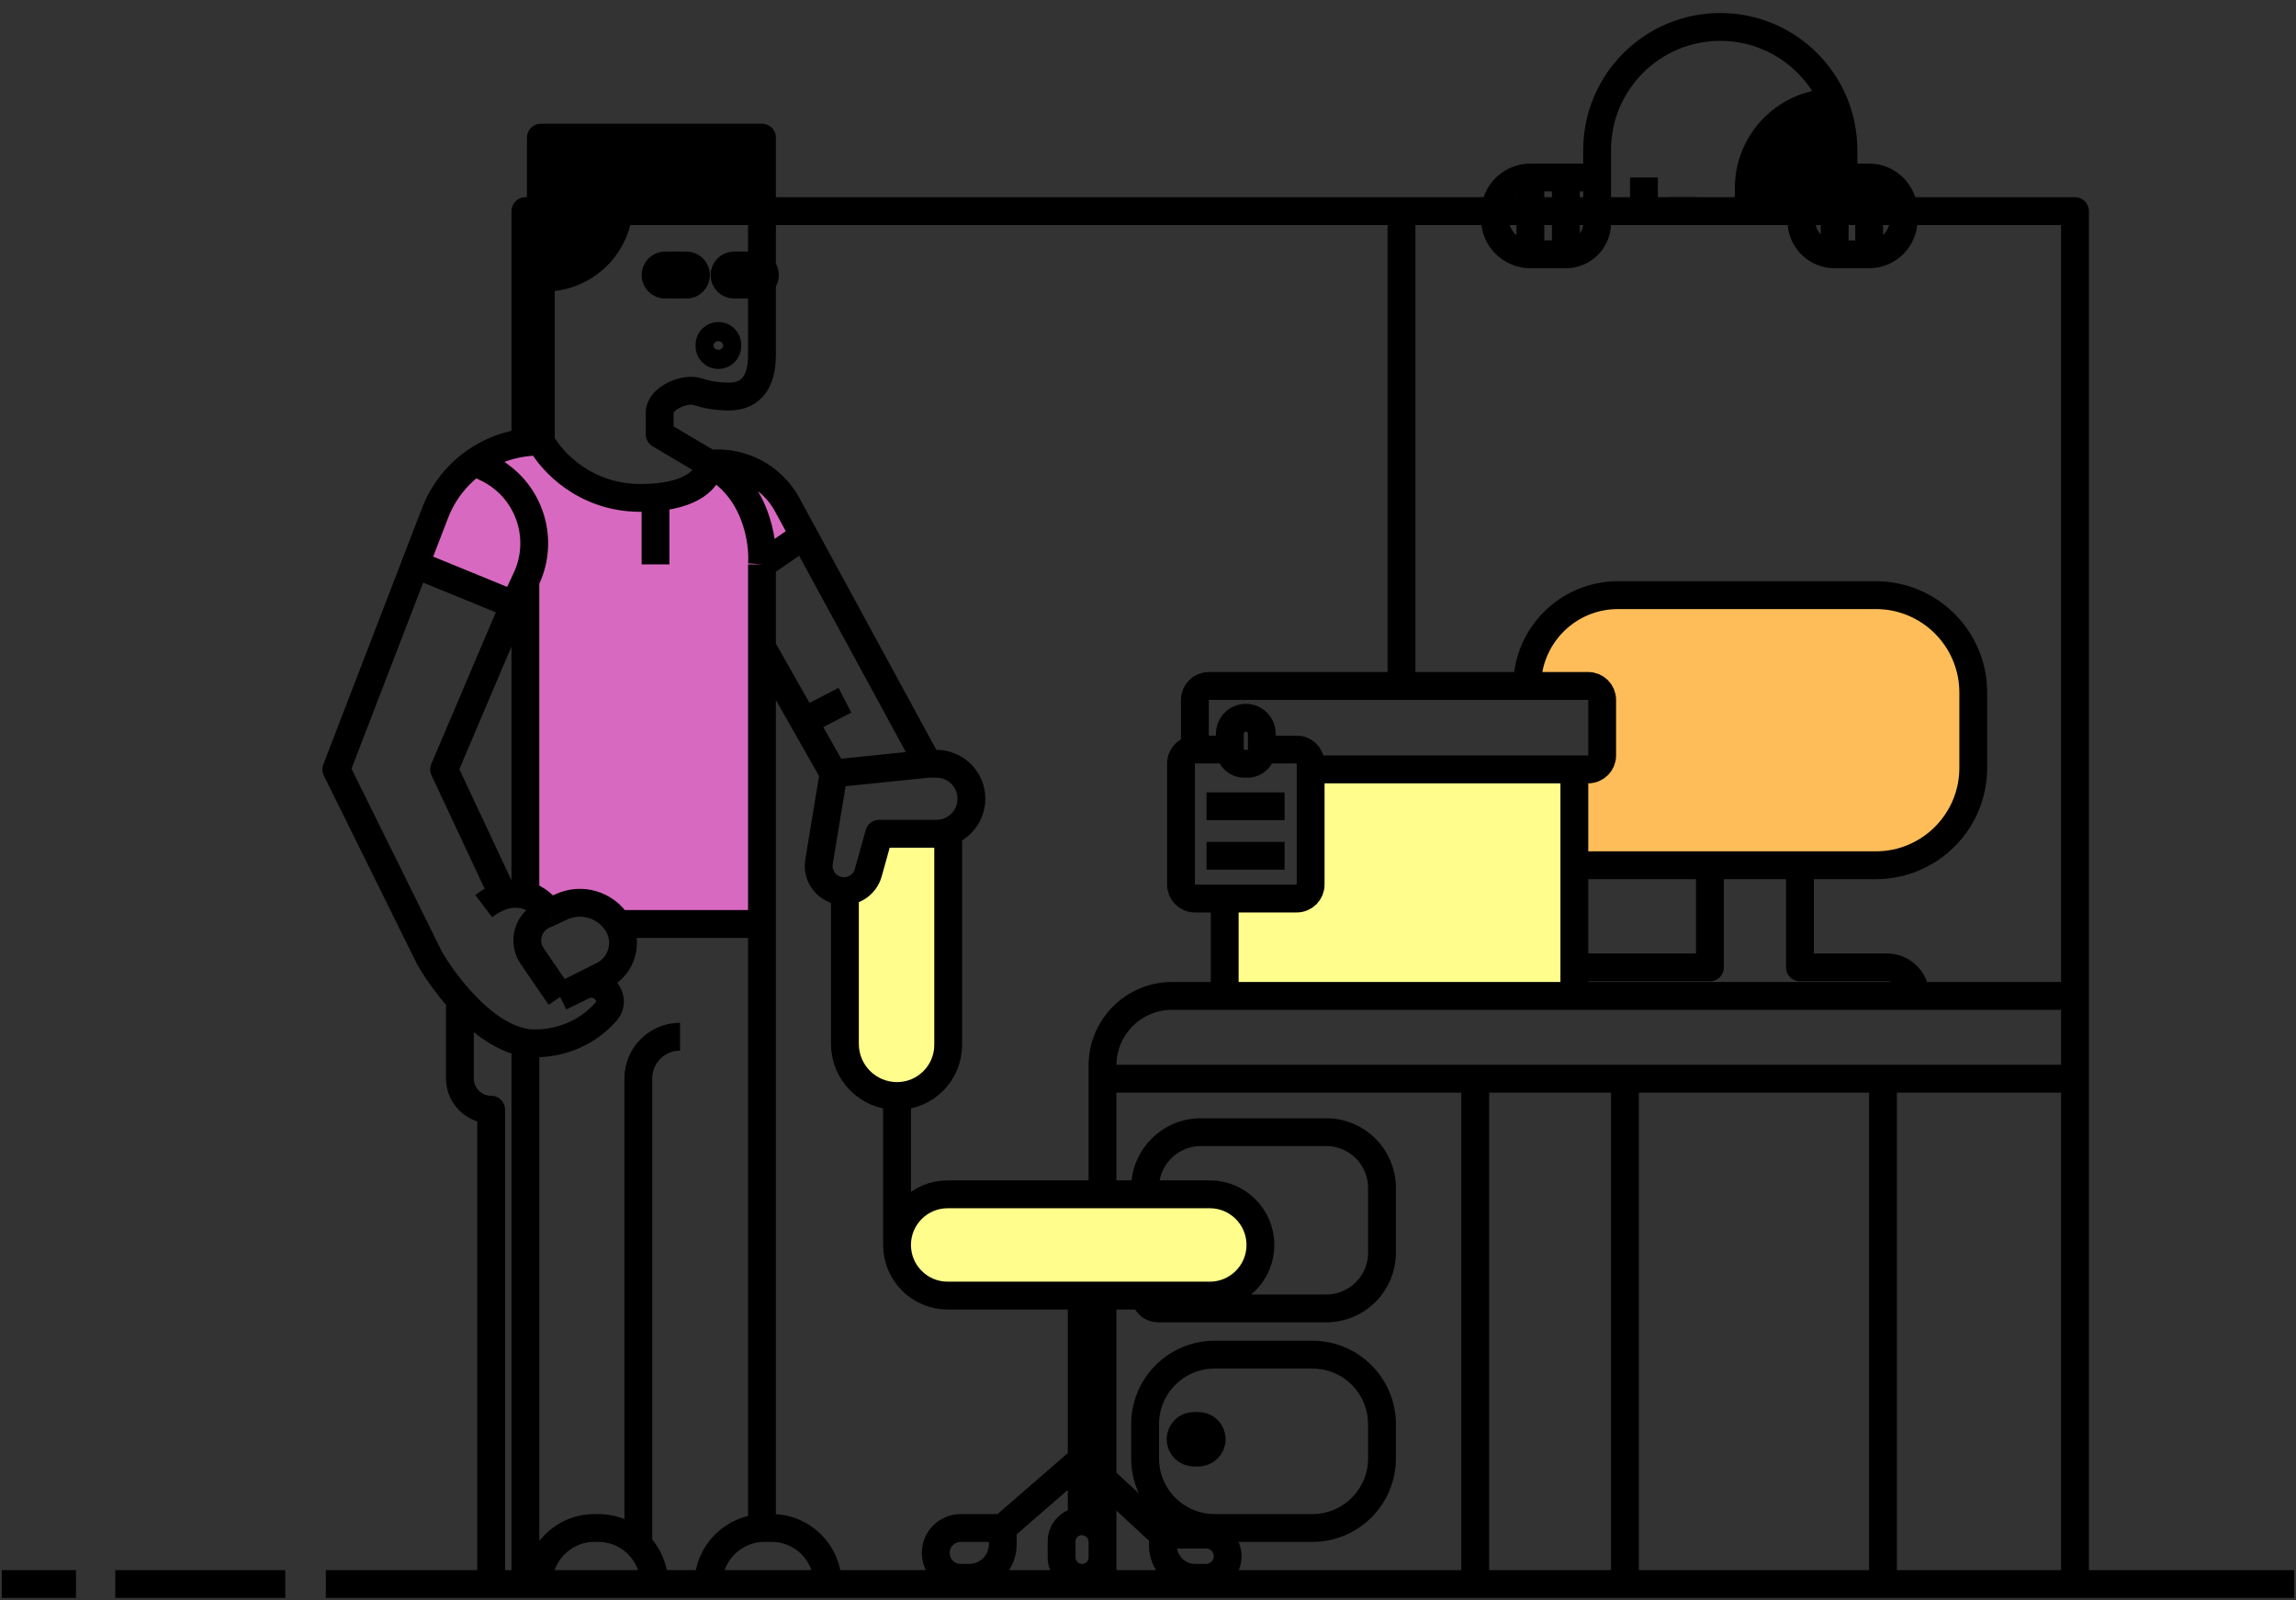 <svg width="165" height="115" viewBox="0 0 165 115" fill="none" xmlns="http://www.w3.org/2000/svg">
<rect x="0" y="0" width="165" height="115" fill="#333333" stroke="none"/>
<path d="M33.589 32.954C31.955 33.771 30.433 38.308 29.875 40.474L36.944 43.544L37.891 41.933L37.607 64.194L39.501 65.52L40.259 65.141C42.154 64.307 43.764 65.678 44.332 66.467H54.758V40.474L57.775 38.432L55.965 34.997C54.442 33.474 52.081 33.341 51.09 33.465C50.023 35.739 48.12 35.647 46.959 35.647C42.02 35.647 39.361 33.109 38.649 31.84C37.09 31.246 34.626 32.335 33.589 32.954Z" fill="#D869C0"/>
<path d="M109.781 48.101C109.61 45.246 111.878 42.837 114.738 42.837H134.66C138.526 42.837 141.66 45.971 141.66 49.837V55.184C141.66 59.05 138.526 62.184 134.66 62.184H113.185V56.281C113.185 55.733 113.629 55.288 114.177 55.288C114.725 55.288 115.17 54.844 115.17 54.296V50.736C115.17 50.017 114.587 49.435 113.869 49.435H111.198C110.447 49.435 109.827 48.85 109.781 48.101Z" fill="#FFBD59"/>
<path d="M129.568 15.096H125.761V13.256C125.761 10.02 128.385 7.396 131.621 7.396C132.682 8.183 132.605 11.289 132.434 12.743C129.73 12.743 129.397 14.311 129.568 15.096Z" fill="black"/>
<path d="M38.979 19.978V10.066H54.684V15.022H44.234C44.234 17.759 42.015 19.978 39.278 19.978H38.979Z" fill="black"/>
<path d="M94.206 55.52H113.178V71.551H88.135V64.247H94.206V55.52Z" fill="#FFFD8C"/>
<path d="M64.542 89.332C64.542 87.398 66.109 85.831 68.043 85.831L86.979 85.831C88.912 85.831 90.48 87.398 90.48 89.332C90.48 91.266 88.912 92.833 86.979 92.833H68.043C66.109 92.833 64.542 91.266 64.542 89.332Z" fill="#FFFD8C"/>
<path d="M63.352 59.898L68.142 59.898V75.287C68.142 77.292 66.516 78.918 64.511 78.918C62.506 78.918 60.88 77.292 60.88 75.287V64.048L62.246 63.107L63.352 59.898Z" fill="#FFFD8C"/>
<path d="M149.117 113.823V77.513M149.117 113.823H135.319M149.117 113.823H164.873M37.757 113.823H35.296M37.757 113.823H38.69M37.757 113.823V74.921M100.718 15.169H37.757V31.739M100.718 15.169V49.291M100.718 15.169H114.775M100.718 49.291H86.87C86.318 49.291 85.87 49.739 85.87 50.291V53.86M100.718 49.291H109.749M113.139 55.287H114.138C114.69 55.287 115.138 54.84 115.138 54.287V50.291C115.138 49.739 114.69 49.291 114.138 49.291H109.749M113.139 55.287H94.188M113.139 55.287V62.174M113.139 71.563H88.012M113.139 71.563V69.513M113.139 71.563H137.655M88.012 71.563V64.567M88.012 71.563H84.23C81.469 71.563 79.23 73.802 79.23 76.563V77.513M88.012 64.567H93.188C93.74 64.567 94.188 64.12 94.188 63.567V55.287M88.012 64.567H85.871C85.319 64.567 84.871 64.12 84.871 63.567V54.859C84.871 54.307 85.318 53.86 85.87 53.86V53.86M85.87 53.86H88.382M94.188 55.287V54.86C94.188 54.307 93.74 53.86 93.188 53.86H90.68M86.707 57.942H92.315M86.707 61.495H92.315M88.382 53.86V52.725C88.382 52.091 88.896 51.577 89.531 51.577V51.577C90.165 51.577 90.68 52.091 90.68 52.725V53.86M88.382 53.86V53.86C88.382 54.424 88.84 54.882 89.405 54.882H89.657C90.222 54.882 90.68 54.424 90.68 53.86V53.86M109.749 49.291V49.291C109.749 45.687 112.67 42.766 116.274 42.766H134.807C138.673 42.766 141.807 45.9 141.807 49.766V55.174C141.807 59.04 138.673 62.174 134.807 62.174H129.351M113.139 62.174H122.881M113.139 62.174V69.513M122.881 62.174V69.513H113.139M122.881 62.174H129.351M137.655 71.563V71.563C137.655 70.431 136.737 69.513 135.605 69.513H129.351V62.174M137.655 71.563H149.117M149.117 71.563V15.169H132.477M149.117 71.563V77.513M79.23 77.513H106.015M79.23 77.513V85.821M149.117 77.513H135.319M79.23 113.823H106.015M79.23 113.823H59.486M79.23 113.823V93.098M106.015 113.823V77.513M106.015 113.823H116.775M106.015 77.513H116.775M116.775 77.513V113.823M116.775 77.513H135.319M116.775 113.823H135.319M135.319 113.823V77.513M114.775 15.169H118.142M114.775 15.169V12.756M114.775 15.169V16.029C114.775 17.269 113.77 18.274 112.53 18.274V18.274M132.477 15.169V10.787C132.477 5.899 128.514 1.936 123.626 1.936V1.936C118.738 1.936 114.775 5.899 114.775 10.787V12.756M132.477 15.169H125.673M131.847 7.354V7.354C128.437 7.354 125.673 10.118 125.673 13.527V15.169M125.673 15.169H120.901M77.736 93.098H68.103C66.094 93.098 64.465 91.469 64.465 89.46V89.46M77.736 93.098V104.871M77.736 93.098H79.23M77.736 104.871L72.063 109.797M77.736 104.871V109.313M77.736 104.871L83.569 110.276M72.063 109.797H69.039C68.049 109.797 67.247 110.599 67.247 111.588V111.588C67.247 112.577 68.049 113.38 69.039 113.38H69.655C70.985 113.38 72.063 112.301 72.063 110.972V109.797ZM77.736 109.313V109.313C76.938 109.313 76.291 109.96 76.291 110.757V111.91C76.291 112.722 76.949 113.38 77.76 113.38V113.38C78.572 113.38 79.23 112.722 79.23 111.91V110.807C79.23 109.982 78.561 109.313 77.736 109.313V109.313ZM83.569 110.276V111.052C83.569 112.337 84.611 113.38 85.896 113.38H86.672C87.529 113.38 88.224 112.685 88.224 111.828V111.828C88.224 110.971 87.529 110.276 86.672 110.276H83.569ZM64.465 89.46V89.46C64.465 87.45 66.094 85.821 68.103 85.821H79.23M64.465 89.46V78.757M64.465 78.757V78.757C62.396 78.757 60.719 77.08 60.719 75.011V64.094M64.465 78.757V78.757C66.495 78.757 68.141 77.111 68.141 75.081V59.912M38.867 31.739C39.574 33.086 41.992 35.778 46.018 35.778C46.41 35.778 46.773 35.763 47.109 35.734M38.867 31.739V19.954M38.867 31.739H38.731C35.422 31.739 32.455 33.776 31.265 36.864L29.844 40.553M50.984 33.328L47.408 31.209V29.63C47.408 28.633 49.196 27.832 50.142 28.146C50.781 28.358 51.526 28.495 52.374 28.495C53.632 28.495 54.758 27.833 54.758 25.515C54.758 24.19 54.758 19.04 54.758 14.591M50.984 33.328C54.303 35.023 54.883 38.851 54.758 40.553M50.984 33.328V33.328C53.268 33.087 55.473 34.245 56.571 36.263L57.78 38.488M50.984 33.328C51.004 34.065 50.222 35.468 47.109 35.734M38.867 19.954V9.89H54.758C54.758 11.154 54.758 12.817 54.758 14.591M38.867 19.954H39.132C42.094 19.954 44.495 17.552 44.495 14.591V14.591H54.758M40.254 71.638L41.902 70.832C42.485 70.546 43.188 70.716 43.578 71.235V71.235C43.895 71.658 43.943 72.234 43.602 72.638C42.726 73.677 40.987 74.975 38.404 74.975C38.188 74.975 37.972 74.956 37.757 74.921M40.254 71.638L38.243 68.702C37.538 67.673 37.937 66.257 39.075 65.747L39.464 65.573M40.254 71.638L43.332 70.093C44.699 69.406 45.187 67.698 44.389 66.393V66.393M39.464 65.573L40.331 65.169C41.798 64.485 43.545 65.012 44.389 66.393V66.393M39.464 65.573C39.173 65.114 38.581 64.538 37.757 64.317M34.763 65.109C35.26 64.733 35.73 64.495 36.167 64.362M36.167 64.362L31.916 55.287L36.948 43.459M36.167 64.362C36.762 64.18 37.296 64.193 37.757 64.317M36.948 43.459L29.844 40.553M36.948 43.459L37.757 41.729M29.844 40.553L24.169 55.287L30.856 68.817C31.318 69.627 32.088 70.757 33.049 71.828M33.621 32.96L35.03 33.649C37.969 35.088 39.213 38.617 37.826 41.581L37.757 41.729M44.389 66.393H54.758M54.758 66.393V109.797M54.758 66.393V46.514M54.758 40.553L57.78 38.488M54.758 40.553V46.514M45.872 110.956V77.495C45.872 75.838 47.215 74.495 48.872 74.495V74.495M33.049 71.828V77.493C33.049 78.734 34.055 79.74 35.296 79.74V79.74V113.823M33.049 71.828C34.36 73.289 36.028 74.64 37.757 74.921M35.296 113.823H23.418M38.69 113.823V113.823C38.69 111.599 40.493 109.797 42.717 109.797H42.994C45.218 109.797 47.021 111.599 47.021 113.823V113.823M38.69 113.823H47.021M47.021 113.823H50.908M50.908 113.823V113.823C50.908 111.599 52.711 109.797 54.935 109.797H55.459C57.683 109.797 59.486 111.599 59.486 113.823V113.823M50.908 113.823H59.486M66.694 54.882L57.78 38.488M66.694 54.882H67.295C68.684 54.882 69.81 56.008 69.81 57.397V57.397C69.81 58.786 68.684 59.912 67.295 59.912H63.177L62.399 62.708C62.141 63.636 61.203 64.201 60.262 63.995V63.995C59.319 63.788 58.702 62.879 58.859 61.926L59.905 55.579M66.694 54.882L59.905 55.579M54.758 46.514L57.78 51.837M59.905 55.579L57.78 51.837M57.78 51.837L60.719 50.317M47.109 35.734V40.553M37.757 41.729V64.317M79.23 85.821H82.292M82.292 85.821H86.94C88.949 85.821 90.579 87.45 90.579 89.46V89.46C90.579 91.469 88.949 93.098 86.94 93.098H82.292M82.292 85.821V85.356C82.292 83.147 84.083 81.356 86.292 81.356H95.315C97.524 81.356 99.315 83.147 99.315 85.356V90.019C99.315 92.228 97.524 94.019 95.315 94.019H83.213C82.704 94.019 82.292 93.607 82.292 93.098V93.098M79.23 93.098H82.292M20.501 113.823H8.286M5.461 113.823H0.128M118.142 15.169V12.756M118.142 15.169H120.901M120.901 15.169V14.159M114.775 12.756H112.53M112.53 18.274V12.756M112.53 18.274H109.981M112.53 12.756H109.981M109.981 12.756V12.756C108.573 12.756 107.432 13.897 107.432 15.305V15.726C107.432 17.133 108.573 18.274 109.981 18.274V18.274M109.981 12.756V18.274M131.847 12.756V12.756C130.528 12.756 129.459 13.825 129.459 15.143V15.887C129.459 17.206 130.528 18.274 131.847 18.274V18.274M131.847 12.756V18.274M131.847 12.756H134.324M131.847 18.274H134.324M134.324 18.274V18.274C135.693 18.274 136.802 17.165 136.802 15.797V15.233C136.802 13.865 135.693 12.756 134.324 12.756V12.756M134.324 18.274V12.756M54.973 19.765V19.765C54.973 19.384 54.664 19.076 54.283 19.076H52.755C52.374 19.076 52.065 19.384 52.065 19.765V19.765C52.065 20.146 52.374 20.455 52.755 20.455H54.283C54.664 20.455 54.973 20.146 54.973 19.765ZM47.109 19.765V19.765C47.109 20.146 47.418 20.455 47.8 20.455H49.328C49.709 20.455 50.018 20.146 50.018 19.765V19.765C50.018 19.384 49.709 19.076 49.328 19.076H47.8C47.418 19.076 47.109 19.384 47.109 19.765ZM50.984 24.874V24.777C50.984 24.423 51.271 24.136 51.625 24.136V24.136C51.979 24.136 52.266 24.423 52.266 24.777V24.874C52.266 25.228 51.979 25.515 51.625 25.515V25.515C51.271 25.515 50.984 25.228 50.984 24.874ZM87.292 97.341H94.315C97.076 97.341 99.315 99.579 99.315 102.341V104.797C99.315 107.558 97.076 109.797 94.315 109.797H87.292C84.531 109.797 82.292 107.558 82.292 104.797V102.341C82.292 99.579 84.531 97.341 87.292 97.341ZM87.078 103.42V103.42C87.078 103.947 86.65 104.375 86.123 104.375H85.796C85.269 104.375 84.841 103.947 84.841 103.42V103.42C84.841 102.892 85.269 102.464 85.796 102.464H86.123C86.65 102.464 87.078 102.892 87.078 103.42Z" stroke="black" stroke-width="2" stroke-linejoin="round"/>
</svg>
